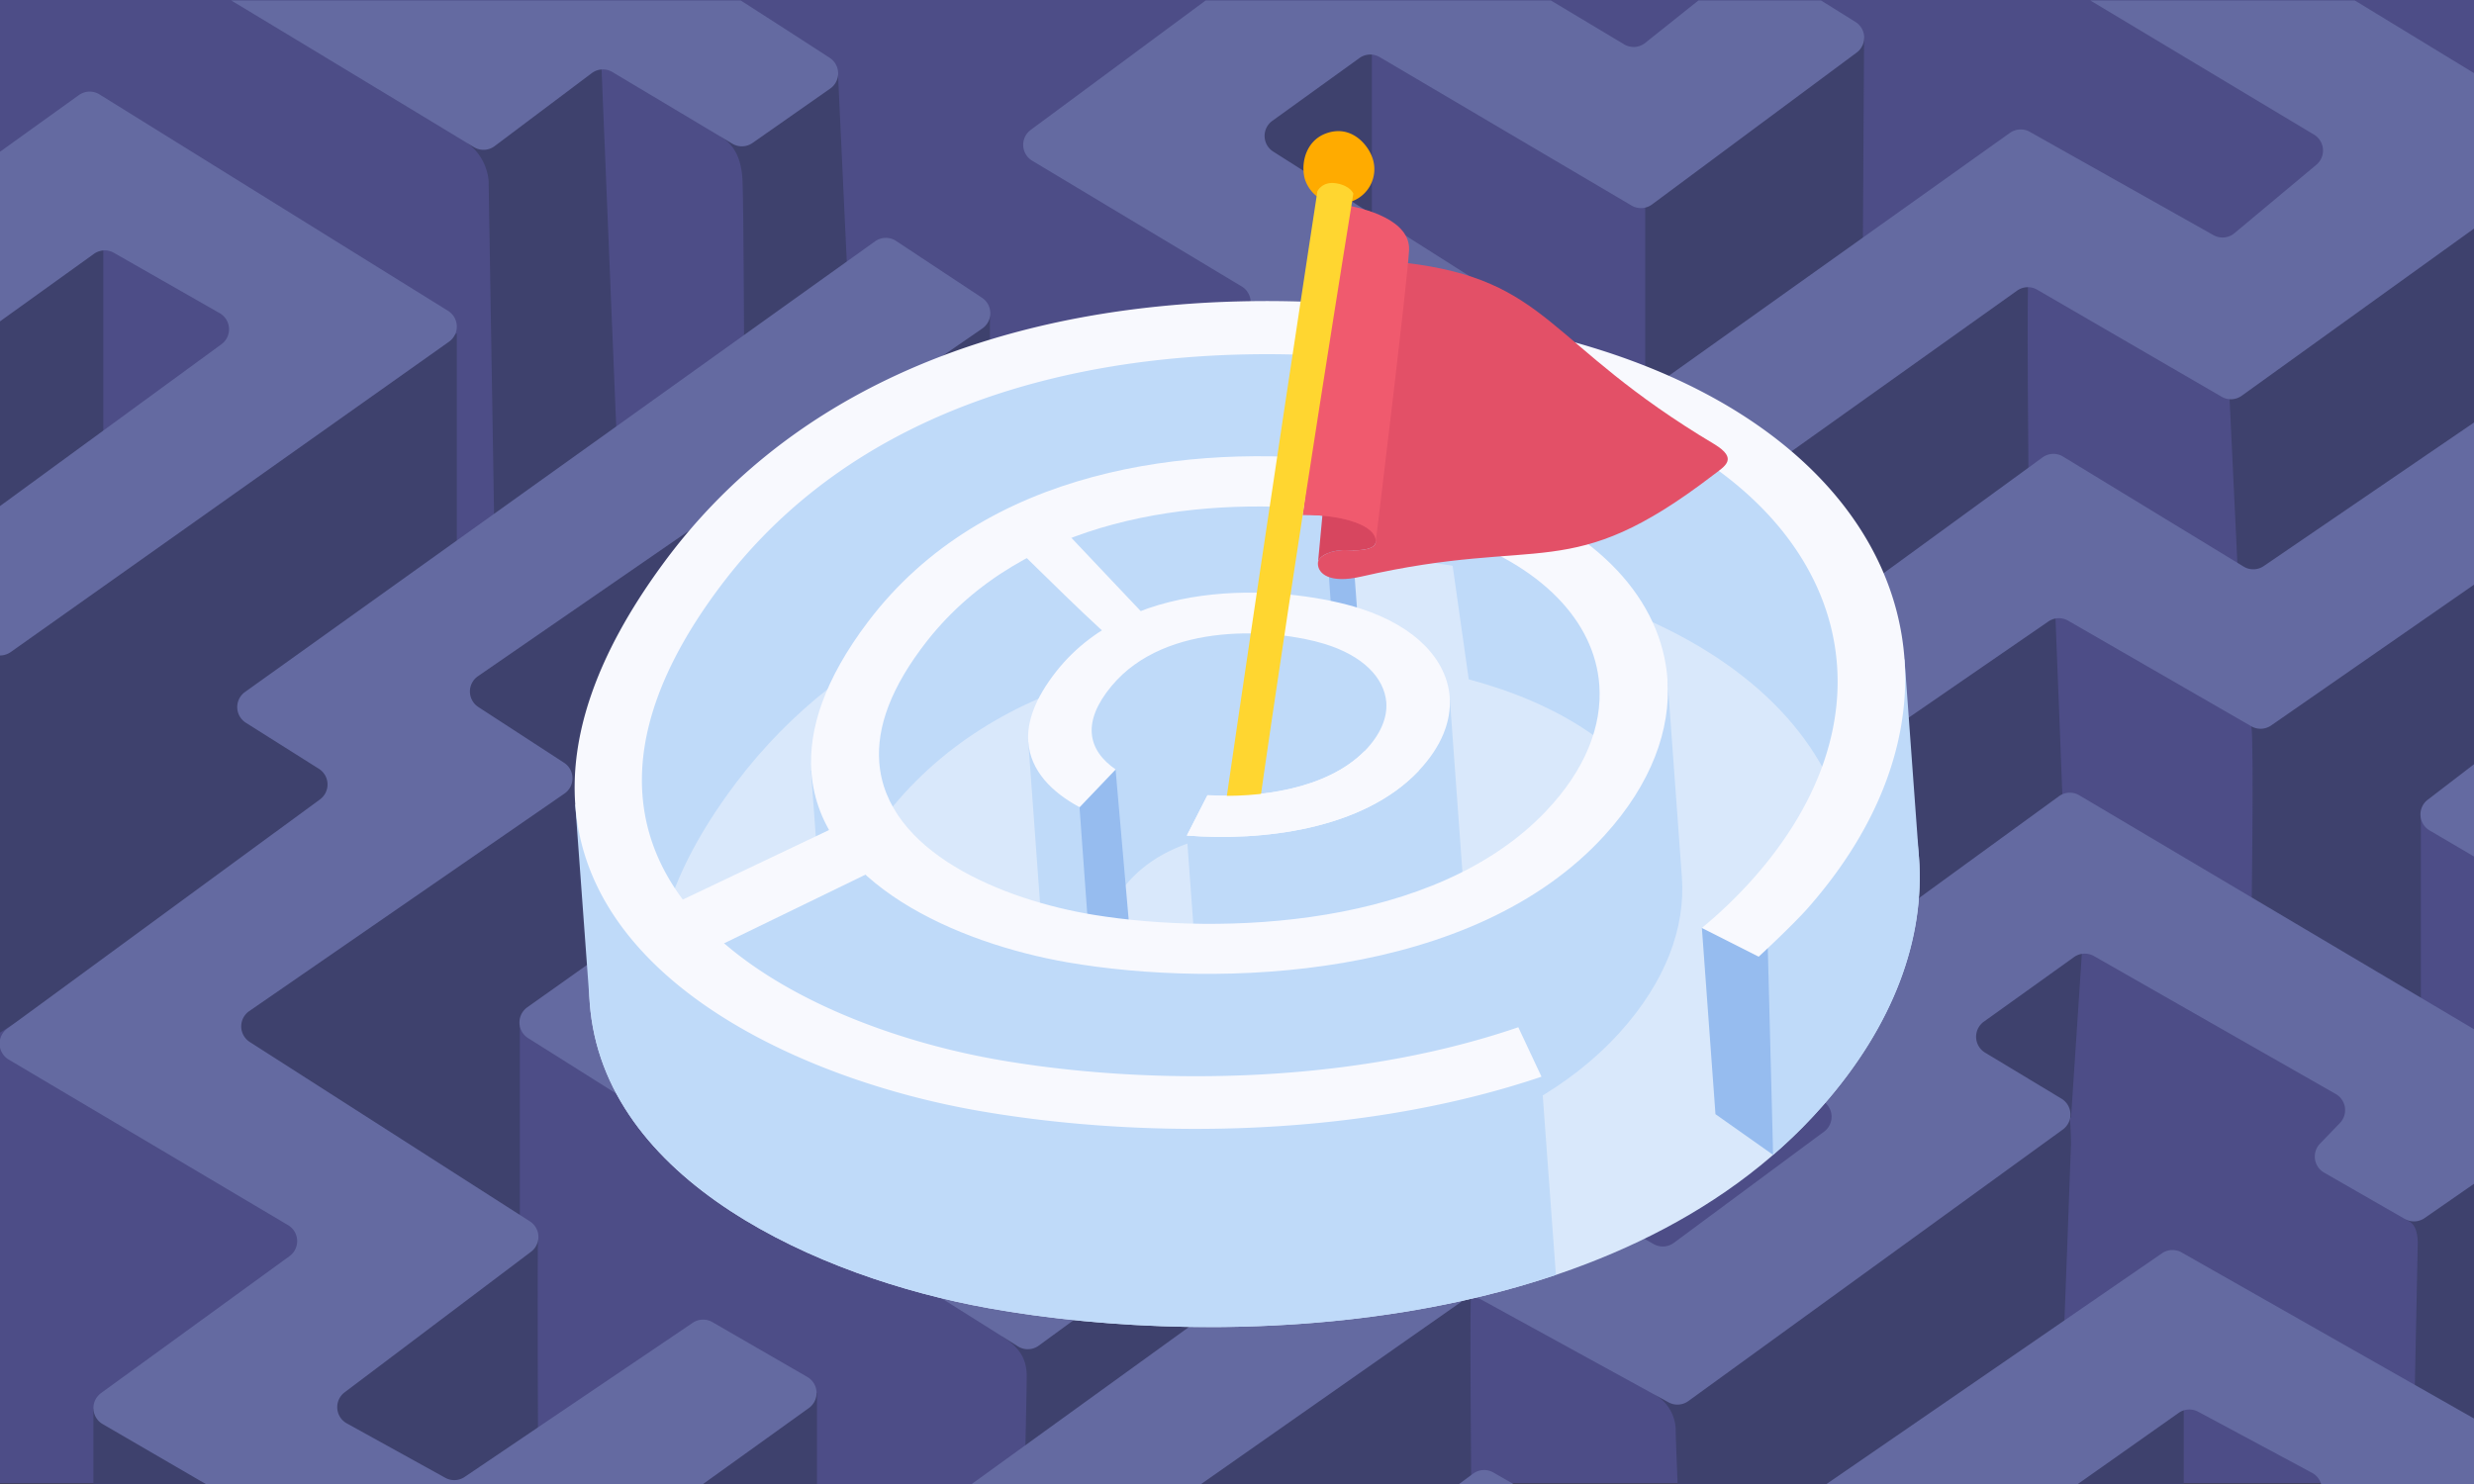 <svg id="Layer_1" data-name="Layer 1" xmlns="http://www.w3.org/2000/svg" xmlns:xlink="http://www.w3.org/1999/xlink" viewBox="0 0 400 240"><rect x="0" y="0" width="400" height="240" fill="#333333" stroke="none"/><defs><style>.cls-1{fill:none;}.cls-2{fill:#4d4d87;}.cls-3{clip-path:url(#clip-path);}.cls-4{fill:#3e416d;}.cls-5{fill:#646aa1;}.cls-6{fill:#d9e8fb;}.cls-7{fill:#bfdaf9;}.cls-8{fill:#96bcef;}.cls-9{fill:#f8f9fe;}.cls-10{fill:#d7465f;}.cls-11{fill:#e35067;}.cls-12{fill:#f05a6e;}.cls-13{fill:#ffab00;}.cls-14{fill:#ffd630;}</style><clipPath id="clip-path"><rect class="cls-1" y="0.07" width="400" height="240"/></clipPath></defs><title>challenges</title><rect class="cls-2" y="-0.07" width="400" height="240"/><g class="cls-3"><polygon class="cls-4" points="360.33 61.33 362 96.5 404.23 69.7 405.16 25.43 360.33 61.33"/><path class="cls-4" d="M328,43.84c-.37.56,0,36.28,0,36.28l-48,33.86-24-23.6Z"/><path class="cls-4" d="M364,117.46c.46,2.1,0,33.41,0,33.41l27.41,16.69V131.29l10.63-4.1V87.66Z"/><path class="cls-4" d="M279.93,131.5c1.7,1,1.88,5.74,1.88,8.53v28.84l51.91-33.31L332.2,96.5Z"/><polygon class="cls-4" points="266 31.38 266 69.7 301.17 43.1 301.39 6.08 266 31.38"/><polygon class="cls-4" points="221.81 6.63 221.81 37.52 196.79 24.21 220.79 6.63 221.81 6.63"/><polygon class="cls-4" points="241.01 48.79 241.01 87.66 223.01 96.14 223.01 128.87 203.32 148.56 196.05 82.73 241.01 48.79"/><path class="cls-4" d="M183.56,99.81c2.79,1.67,3.2,5.43,3.2,7.8v43.26L206,138.73s-.93-29.19-.69-38.92c.07-3.06.69-10.41-1.58-12.13C203,87.17,183.56,99.81,183.56,99.81Z"/><path class="cls-4" d="M353.07,225.52v20.93s-29.4-2.42-28.84-2.61S353.07,225.52,353.07,225.52Z"/><path class="cls-4" d="M388.84,197.13c.67.5,1.91.49,2.07,3.69l-.63,30.93L408,240.07l.75-56.69Z"/><polygon class="cls-4" points="336.7 152.68 334.85 180.77 314.19 165.89 336.7 152.68"/><path class="cls-4" d="M267.49,225.52a6.73,6.73,0,0,1,3.44,5.58c0,1.86.47,12.74.47,12.74l30.23-1.58s31.91-25.39,32-25.67,1.11-29,1.21-31.44a49.32,49.32,0,0,0-.38-6.19Z"/><path class="cls-4" d="M237.91,207.19c-.37.56,0,36.65,0,36.65H186.76Z"/><path class="cls-4" d="M242.3,160.76c1.47,1.55,1.33,3.92,1.33,7.27v29l17.16,5.11,1-53.11Z"/><path class="cls-4" d="M174,121.67c2.24,1.43,1.55,7.87,1.55,11.28v29.64l-8.79,1v28.87l-44-21.77-1.39-13.62Z"/><polygon class="cls-4" points="160.05 51.14 160.09 115.66 83.3 200.44 62.09 189.33 29.91 167.56 67.86 112.5 93.72 92.08 160.05 51.14"/><path class="cls-2" d="M84.05,165.89v72.19l80.37,15.07s1.17-29.89,1.17-31.75a5.4,5.4,0,0,0-2.57-4.67l-36.5-33.36Z"/><path class="cls-4" d="M162,216.12c2.54,1.6,4,3.35,4,6.42s-.41,19.72-.41,19.72L221.81,200V182.82a61.71,61.71,0,0,0-1.28-7.45Z"/><polygon class="cls-4" points="132.09 225.26 132.09 256.87 96.89 256.87 96.89 236.22 132.09 225.26"/><polygon class="cls-4" points="15.1 227.84 15.1 247.94 35.6 247.94 43.98 239.56 15.1 227.84"/><path class="cls-4" d="M87,200.44c-.15.63,0,37.64,0,37.64l-12,12L43.3,228l28.28-23.26Z"/><polygon class="cls-2" points="108.68 106 109.91 149.7 146 125.33 118.47 104.68 108.68 106"/><path class="cls-4" d="M116.52,22.09c1.92,1.15,3.34,3.15,3.53,7.06s.28,32.18.28,32.18l17-9.95L135.5,12.19Z"/><path class="cls-4" d="M80,21.15l17-16.33L100,78,80,90.38,79,29.24a8.52,8.52,0,0,0-3.41-6.09Z"/><polygon class="cls-4" points="16.7 35.66 16.7 78.45 -6.37 91.47 -9.35 47.75 16.7 35.66"/><polygon class="cls-4" points="73.86 53.89 73.86 93.04 56.33 131.29 -2.65 168.68 -0.06 97.05 73.86 53.89"/><path class="cls-5" d="M110,107.66l24.84,14.9a3,3,0,0,1,.19,5L85.26,162.9a3,3,0,0,0,.14,5l79.18,49.84a3,3,0,0,0,3.37-.12l52-38a3,3,0,0,0-.15-4.94l-13.37-8.59a3,3,0,0,1-.14-5l15.52-11.31a3,3,0,0,1,3.4-.09L242.3,160.9a3,3,0,0,0,3.21,0l14.86-9.13a3,3,0,0,0,0-5.14l-37.28-22a3,3,0,0,0-3.24.12L168,161a3,3,0,0,0,0,4.91l12.37,8.75a3,3,0,0,1,0,4.87l-14,10.29a3,3,0,0,1-3.28.18l-38.7-22.45a3,3,0,0,1-.25-5l50-35.82a3,3,0,0,0-.18-5l-47.7-29.14a3,3,0,0,0-3.37.16l-13.2,10A3,3,0,0,0,110,107.66Z"/><path class="cls-5" d="M144.93,39l13.82,9.14a3,3,0,0,1,.05,5L77.29,109.35a3,3,0,0,0,.06,5l13.84,9a3,3,0,0,1,.06,5L40.3,163.52a3,3,0,0,0,.09,5l45.28,29a3,3,0,0,1,.19,4.92L55.7,225.19a3,3,0,0,0,.36,5L72,239a3,3,0,0,0,3.12-.14L112,213.93a3,3,0,0,1,3.17-.12l15.38,8.89a3,3,0,0,1,.25,5l-51.51,37a3,3,0,0,1-3.25.16L16.58,230.3a3,3,0,0,1-.25-5l30.49-22.16a3,3,0,0,0-.24-5L1.41,171.36a3,3,0,0,1-.25-5L51.7,129.31a3,3,0,0,0-.18-5l-11.75-7.41a3,3,0,0,1-.14-5l101.89-72.9A3,3,0,0,1,144.93,39Z"/><path class="cls-5" d="M161.51,86.62l24.84,14.86a3,3,0,0,0,3.12,0l14.09-8.75a3,3,0,0,0,.12-5l-3.14-2.16a3,3,0,0,1-.12-4.87l39.43-29.82a3,3,0,0,0-.21-4.92L205.88,24.53a3,3,0,0,1-.15-5L219.79,9.39a3,3,0,0,1,3.29-.15l40.71,24a3,3,0,0,0,3.32-.18L300.19,8.5A3,3,0,0,0,300,3.55l-14.9-9.29a3,3,0,0,0-3.46.2L266,6.94a3,3,0,0,1-3.41.23L221.62-17.38a3,3,0,0,0-3.32.16L166.66,21a3,3,0,0,0,.24,5l33.82,20.3a3,3,0,0,1,.28,5L161.22,81.66A3,3,0,0,0,161.51,86.62Z"/><path class="cls-5" d="M332.92,128.75,281.74,166a3,3,0,0,0,.31,5l12.57,7a3,3,0,0,1,.32,5l-24.31,18a3,3,0,0,1-3.26.2l-30.09-17a3,3,0,0,0-3.24.18l-89.9,65a3,3,0,0,0,.17,5l43.5,27.32a3,3,0,0,1,.23,4.93l-29.5,22.54a3,3,0,0,0,.27,4.95l15.54,9.41a3,3,0,0,0,3.34-.16l51.1-37.92a3,3,0,0,0-.21-5l-45.07-27.85a3,3,0,0,1-.15-5l53.08-37.19a3,3,0,0,1,3.17-.17l30.16,16.55a3,3,0,0,0,3.2-.2l60.54-43.91a3,3,0,0,0-.21-5l-12.36-7.45a3,3,0,0,1-.19-5l14.57-10.44a3,3,0,0,1,3.23-.17l39.1,22.31a3,3,0,0,1,.67,4.69l-3.22,3.34a3,3,0,0,0,.66,4.68l13.08,7.51A3,3,0,0,0,392,197l23.63-16.39a3,3,0,0,0-.18-5l-79.28-47A3,3,0,0,0,332.92,128.75Z"/><path class="cls-5" d="M314.26-14.15l59.87,35.92a3,3,0,0,1,.39,4.87L361.27,37.71a3,3,0,0,1-3.39.32l-29.7-16.71a3,3,0,0,0-3.21.17L224.23,93.24a3,3,0,0,0,.2,5l57.2,34.26a3,3,0,0,0,3.24-.1l46.31-31.89a3,3,0,0,1,3.2-.13L364,117.46a3,3,0,0,0,3.21-.14L403.69,92a3,3,0,0,1,3.27-.1L433.68,108a3,3,0,0,0,4.55-2.53l.21-18.17a3,3,0,0,0-1.51-2.64l-31.49-18a3,3,0,0,0-3.18.13L366,91.55a3,3,0,0,1-3.25.08L333.56,73.84a3,3,0,0,0-3.33.14l-45.92,33.47a3,3,0,0,1-3.34.13L263.44,96.79a3,3,0,0,1-.17-5L326.13,47a3,3,0,0,1,3.24-.15l29.82,17.31a3,3,0,0,0,3.26-.16l52.79-38a3,3,0,0,0-.19-5L344-22.32a3,3,0,0,0-1.9-.42l-26.61,3A3,3,0,0,0,314.26-14.15Z"/><path class="cls-5" d="M405.22,119.59l-12.68,9.73a3,3,0,0,0,.31,5l41.27,24.22a3,3,0,0,0,4.52-2.48l.64-18a3,3,0,0,0-1.56-2.74l-29.23-15.95A3,3,0,0,0,405.22,119.59Z"/><path class="cls-5" d="M226.11,247.27l12.06-8.94a3,3,0,0,1,3.28-.19l29.24,16.74a3,3,0,0,0,3.19-.13l75.67-52.06a3,3,0,0,1,3.18-.14L411.6,236a3,3,0,0,1,.28,5l-31,22.42a3,3,0,0,0,.23,5L438,302.25a3,3,0,0,1,1.46,2.82l-1.24,15.34a3,3,0,0,1-4.48,2.36L343,270.87a3,3,0,0,1-.26-5l31.41-22.6a3,3,0,0,0-.34-5.08l-18.41-9.88a3,3,0,0,0-3.15.19l-75.34,53.16a3,3,0,0,1-3.32.09l-47.28-29.48A3,3,0,0,1,226.11,247.27Z"/><path class="cls-5" d="M23.66-8.18c15.45,9.26,45.46,27.42,53,32A3,3,0,0,0,80,23.61L95.69,11.82A3,3,0,0,1,99,11.64l19.41,11.6a3,3,0,0,0,3.26-.12l12.54-8.78a3,3,0,0,0-.08-5C124,2.77,96.49-15,95.52-14.56S81.27-5.12,76.66-2a3,3,0,0,1-3.2.1L53.59-13.55A3,3,0,0,0,52.05-14l-26.86.2A3,3,0,0,0,23.66-8.18Z"/><path class="cls-5" d="M-14.8,97.91l13.3,7.69a3,3,0,0,0,3.24-.15L72.59,55.27a3,3,0,0,0-.15-5l-56.35-35a3,3,0,0,0-3.34.11L-42.4,55a3,3,0,0,0-1.25,2.47l.22,19.91a3,3,0,0,0,4.75,2.4L15.18,41.06a3,3,0,0,1,3.24-.17l17.12,9.77a3,3,0,0,1,.28,5l-50.89,37.2A3,3,0,0,0-14.8,97.91Z"/></g><path class="cls-6" d="M310.26,138.62c-1.49-20.36-17.3-38.7-45.4-48.7-34.67-12.33-115.71-20.81-155.4,33.4-10.95,15-14.91,27.86-14.11,38.85,2.1,28.82,37,44.44,64.4,49.38,37.89,6.82,102,4.82,134.93-32.7C306.21,165.74,311.22,151.76,310.26,138.62Z"/><path class="cls-7" d="M282.67,146.2l9.89-9.14,15.36-30.49,2.34,32.05c1,13.14-4.05,27.12-15.58,40.23a80.79,80.79,0,0,1-8,7.92l-2.33-32.05Z"/><path class="cls-7" d="M172.4,125.05l.82-12.49,19.1-10.94,26.5.27L229.36,115l-5.44,25.45a17.5,17.5,0,0,0-7.45-4.2c-7.64-2.35-25.54-3.86-34.42,6.83a20.14,20.14,0,0,0-1.56,2.14Z"/><polygon class="cls-7" points="193.22 153.41 228.25 148.41 236.79 145.71 234.39 112.75 229.71 116.33 221.53 127.46 207.28 132.01 191.89 135.13 193.22 153.41"/><polygon class="cls-7" points="182.23 152.76 168.47 150.37 166.26 120.04 169.99 119.28 174.85 125.78 179.43 127.53 182.23 152.76"/><polygon class="cls-8" points="174.54 130.57 175.95 150.02 182.69 151.08 180.37 124.47 174.54 130.57"/><path class="cls-7" d="M297.67,131c-4.59-14.21-17.94-26.54-39-33.77C227.53,86.5,154.73,79.27,119,126.61c-6.55,8.68-10.34,16.56-11.93,23.68l-5.49-18.87,5.09-28.78L136.4,71,172,56.8l39.27-2.86,47.54,6.67,31.35,19L302.36,107,299,130.86"/><path class="cls-7" d="M141.53,136.38s-5.42-18.57-6-18.47,15.69-23.18,15.69-23.18l30.33-17,32.21.6,4.14,28.07C193,104,161,108.26,142.67,132.57c-.73,1-1.41,1.9-2,2.83M242.9,87.33l8.42,4.77,12.74,18.49-1.17,12.71c-4.87-4.82-11.62-8.9-20.12-11.82-1.62-.55-3.39-1.1-5.3-1.61l-3.34-23.54Z"/><polyline class="cls-8" points="217.66 74.57 219.49 99.64 215.33 99.95 214.11 82.38"/><polygon class="cls-7" points="135.4 140.99 113.64 152.16 136.25 169.1 135.4 140.99"/><polygon class="cls-8" points="275.16 150.03 277.36 180.19 286.68 186.77 285.82 153.35 275.16 150.03"/><path class="cls-9" d="M191.89,135.13c12,.94,28.42-.88,37.5-10.49,3.67-3.89,5.28-8,5-11.89-.44-6-5.42-11.39-14.31-14.29-11-3.58-36.62-5.95-49.28,10.1C167.3,113,166,116.8,166.26,120c.34,4.65,3.79,8.12,8.28,10.54l5.83-6.11c-2.16-1.49-3.67-3.42-3.85-5.84-.16-2.15.74-4.69,3.19-7.64,8.88-10.68,26.79-9.17,34.43-6.82,6.2,1.9,9.66,5.46,10,9.45.19,2.57-1,5.31-3.52,7.9-6.16,6.19-17.07,7.57-25.37,7.11Z"/><path class="cls-7" d="M194.25,189.46c23.2.55,51.27-4.43,67.6-22.45,7.43-8.21,10.68-16.95,10.08-25.16l-2.35-32.26-6.7,2.61-15.29,28.69-23,9.79-36.37,2.65-30.1-5.92-20-19.17-7-3.63,3.26,44.66L191,183.08Z"/><path class="cls-7" d="M251.56,206.18c-31.13,10.52-67.06,9.82-91.81,5.37-27.43-4.94-62.3-20.56-64.4-49.38l-2.34-32L98.53,123l1,13.68,30.94,29.65,39.26,12.33,47.9-.7,23.58-6.79,8,3Z"/><path class="cls-9" d="M284.35,154.72s5.5-5.08,8-7.92c11.52-13.11,16.53-27.09,15.57-40.23-1.48-20.36-17.29-38.7-45.4-48.7-34.66-12.33-115.7-20.8-155.39,33.4-11,15-14.92,27.87-14.12,38.85,2.1,28.82,37,44.44,64.4,49.38,24.76,4.45,60.69,5.15,91.82-5.37l-3.75-8c-28.3,9.7-61.26,9.21-83.84,5.31-24.64-4.25-55.94-17.81-57.77-42.93-.7-9.58,2.88-20.84,12.76-33.91,35.76-47.34,108.56-40.11,139.69-29.42,25.23,8.66,39.4,24.63,40.69,42.38.84,11.45-3.69,23.65-14.07,35.1a73.51,73.51,0,0,1-7.78,7.41Z"/><path class="cls-9" d="M217.66,74.57c-25.14-2.81-58.44,1-77.33,26-7.08,9.36-9.64,17.43-9.14,24.3,1.31,18,23.74,27.71,41.39,30.76,24.39,4.21,65.65,2.87,86.93-20.62,7.44-8.21,10.68-17,10.09-25.16-.93-12.72-11.09-24.16-29.17-30.37l-6.3,6.9c15.19,5,23.7,14.16,24.45,24.41.48,6.62-2.27,13.68-8.55,20.32-17.95,19-52.65,20.18-73.14,16.85-14.84-2.42-33.68-10.19-34.73-24.71-.41-5.53,1.77-12,7.75-19.62,15.72-19.93,43.18-23.23,64.2-21.2Z"/><polygon class="cls-9" points="137.88 132.41 106.11 147.52 112.82 154.62 144.28 139.34 137.88 132.41"/><path class="cls-9" d="M163.94,88.21s16.25,16.14,16.66,15.69,6.1-2.67,6.1-2.67L170.79,84.41Z"/><path class="cls-10" d="M222.42,87.72c-.11,1-2,1.41-4.57,1.25-2.29-.14-4.81.85-4.77,2.18L214.31,78l11.41,2.66Z"/><path class="cls-11" d="M210.64,83.26c6.45,0,12.09,1.72,11.78,4.46-.11,1-2,1.41-4.57,1.25-2.29-.14-4.81.85-4.77,2.18,0,1.62,1.88,3.28,7,2.1,29.59-6.78,33.5,1.48,56.91-16.42,1.91-1.46,4.09-2.62.18-5-27.46-16.38-26.42-26.56-50.12-29.35"/><path class="cls-12" d="M216.82,33.05c4,.59,11.22,2.58,11,7.39s-5.4,47.28-5.4,47.28c.31-2.74-5.33-4.49-11.78-4.46"/><path class="cls-13" d="M214.38,21.58c4-1.47,6.68,1.71,7.45,3.77a5.54,5.54,0,0,1-3.76,7.37,5.72,5.72,0,0,1-7.13-3.87C210.29,26.29,211.19,22.75,214.38,21.58Z"/><path class="cls-14" d="M203.16,133.48c6.34-44.8,15.65-102.17,15.65-102.17s-.44-1.26-2.73-1.66S213,30.92,213,30.92,204.11,89,197.72,133.1Z"/><path class="cls-9" d="M220.57,121.52c-6.16,6.19-17.07,7.57-25.37,7.11l-3.31,6.5c12,.94,28.42-.88,37.5-10.49Z"/></svg>